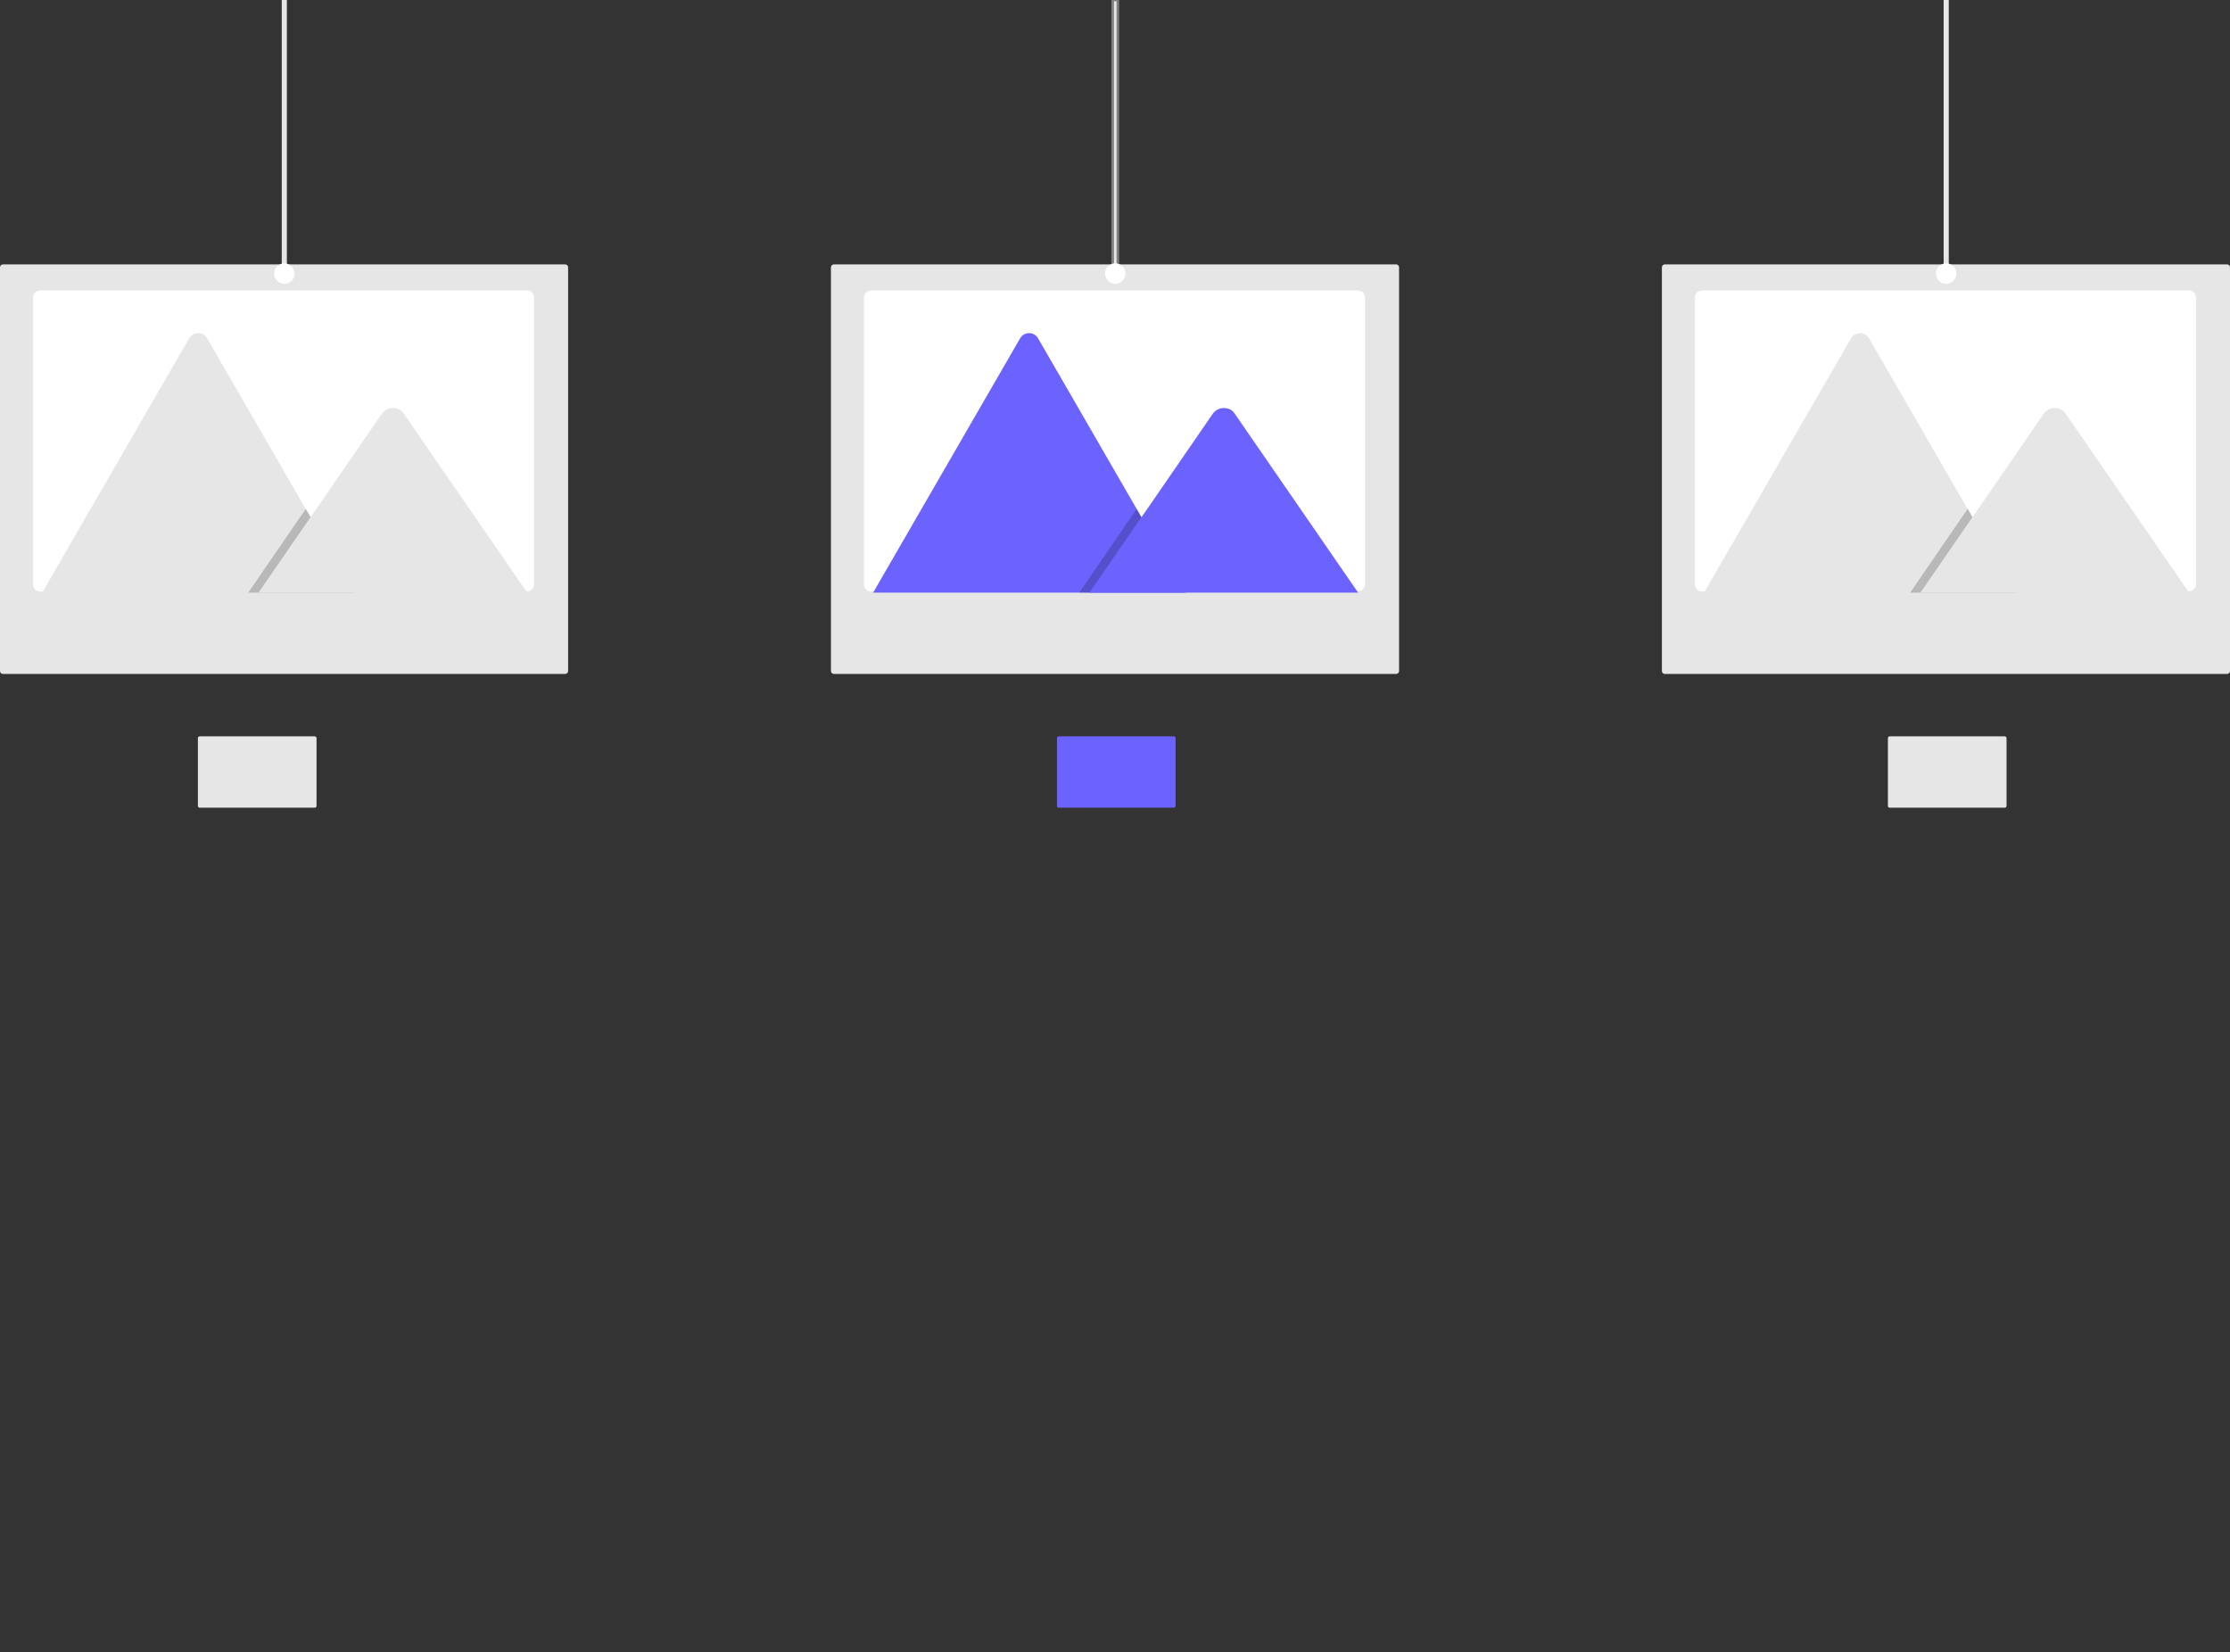 <?xml version="1.0" encoding="utf-8"?>
<!-- Generator: Adobe Illustrator 24.1.3, SVG Export Plug-In . SVG Version: 6.00 Build 0)  -->
<svg version="1.1" id="fe1bd44d-772d-49e6-8ede-d714f2b892c4"
	 xmlns="http://www.w3.org/2000/svg" xmlns:xlink="http://www.w3.org/1999/xlink" x="0px" y="0px" viewBox="0 0 872.2 646.3"
	 style="enable-background:new 0 0 872.2 646.3;" xml:space="preserve">
<rect x="0" y="0" width="872.2" height="646.3" fill="#333333" stroke="none"/>
<style type="text/css">
	.st0{fill:#E6E6E6;}
	.st1{fill:#FFFFFF;}
	.st2{opacity:0.2;enable-background:new    ;}
	.st3{fill:#E6E6E6;stroke:#808080;stroke-miterlimit:10;}
	.st4{fill:#6C63FF;}
</style>
<rect x="110.2" class="st0" width="2" height="187"/>
<path class="st0" d="M1.2,103.4c-0.7,0-1.2,0.5-1.2,1.2v157.8c0,0.7,0.5,1.2,1.2,1.2H221c0.7,0,1.2-0.5,1.2-1.2V104.6
	c0-0.7-0.5-1.2-1.2-1.2L1.2,103.4z"/>
<path class="st1" d="M208.9,116.4v112.1c0,1.6-1.3,2.8-2.8,2.8H15.7c-0.1,0-0.3,0-0.4,0c-1.4-0.2-2.4-1.4-2.4-2.8V116.4
	c0-1.6,1.3-2.8,2.8-2.8h190.4C207.6,113.5,208.9,114.8,208.9,116.4L208.9,116.4L208.9,116.4z"/>
<path class="st0" d="M138.6,231.8H17c-0.2,0-0.3,0-0.5,0l57.5-99.5c1.1-1.9,3.5-2.6,5.5-1.5c0.6,0.4,1.2,0.9,1.5,1.5l38.6,66.8
	l1.8,3.2L138.6,231.8z"/>
<polygon class="st2" points="138.6,231.8 97.1,231.8 117.4,202.2 118.9,200.1 119.6,199 121.5,202.2 "/>
<path class="st0" d="M206.2,231.8H101.1l20.4-29.6l1.5-2.1l26.5-38.5c1.8-2.3,5.2-2.7,7.5-0.9c0.1,0.1,0.3,0.2,0.4,0.4
	c0.1,0.2,0.3,0.3,0.4,0.5L206.2,231.8z"/>
<circle class="st1" cx="111.2" cy="107" r="4"/>
<rect x="435.2" class="st3" width="2" height="187"/>
<path class="st0" d="M326.2,103.4c-0.7,0-1.2,0.5-1.2,1.2v157.8c0,0.7,0.5,1.2,1.2,1.2H546c0.7,0,1.2-0.5,1.2-1.2V104.6
	c0-0.7-0.5-1.2-1.2-1.2L326.2,103.4z"/>
<path class="st1" d="M533.9,116.4v112.1c0,1.6-1.3,2.8-2.8,2.8l0,0H340.7c-0.1,0-0.3,0-0.4,0c-1.4-0.2-2.4-1.4-2.4-2.8V116.4
	c0-1.6,1.3-2.8,2.8-2.8h190.4C532.6,113.5,533.9,114.8,533.9,116.4L533.9,116.4z"/>
<path class="st4" d="M463.6,231.8H342c-0.2,0-0.3,0-0.5,0l57.5-99.5c1.1-1.9,3.5-2.6,5.5-1.5c0.6,0.4,1.2,0.9,1.5,1.5l38.6,66.8
	l1.8,3.2L463.6,231.8z"/>
<polygon class="st2" points="463.5,231.8 422.1,231.8 442.4,202.2 443.9,200.1 444.6,199 446.5,202.2 "/>
<path class="st4" d="M531.2,231.8H426.1l20.4-29.6l1.5-2.1l26.5-38.5c1.8-2.3,5.2-2.7,7.5-0.9c0.1,0.1,0.3,0.2,0.4,0.4
	c0.1,0.2,0.3,0.3,0.4,0.5L531.2,231.8z"/>
<circle class="st1" cx="436.2" cy="107" r="4"/>
<rect x="760.2" class="st0" width="2" height="187"/>
<path class="st0" d="M651.2,103.4c-0.7,0-1.2,0.5-1.2,1.2v157.8c0,0.7,0.5,1.2,1.2,1.2H871c0.7,0,1.2-0.5,1.2-1.2V104.6
	c0-0.7-0.5-1.2-1.2-1.2L651.2,103.4z"/>
<path class="st1" d="M858.9,116.4v112.1c0,1.6-1.3,2.8-2.8,2.8l0,0H665.7c-0.1,0-0.3,0-0.4,0c-1.4-0.2-2.4-1.4-2.4-2.8V116.4
	c0-1.6,1.3-2.8,2.8-2.8h190.4C857.6,113.5,858.9,114.8,858.9,116.4L858.9,116.4z"/>
<path class="st0" d="M788.6,231.8H667c-0.2,0-0.3,0-0.5,0l57.5-99.5c1.1-1.9,3.5-2.6,5.5-1.5c0.6,0.4,1.2,0.9,1.5,1.5l38.6,66.8
	l1.8,3.2L788.6,231.8z"/>
<polygon class="st2" points="788.5,231.8 747.1,231.8 767.4,202.2 768.9,200.1 769.6,199 771.5,202.2 "/>
<path class="st0" d="M856.2,231.8H751.1l20.4-29.6l1.5-2.1l26.5-38.5c1.8-2.3,5.2-2.7,7.5-0.9c0.1,0.1,0.3,0.2,0.4,0.4
	c0.1,0.2,0.3,0.3,0.4,0.5L856.2,231.8z"/>
<circle class="st1" cx="761.2" cy="107" r="4"/>
<path class="st0" d="M123.8,288.7v26.5c0,0.4-0.3,0.7-0.7,0.7c0,0,0,0,0,0h-45c0,0-0.1,0-0.1,0c-0.3,0-0.6-0.3-0.6-0.7v-26.5
	c0-0.4,0.3-0.7,0.7-0.7l0,0h45C123.5,288,123.8,288.3,123.8,288.7L123.8,288.7L123.8,288.7z"/>
<path class="st4" d="M459.8,288.7v26.5c0,0.4-0.3,0.7-0.7,0.7l0,0h-45c0,0-0.1,0-0.1,0c-0.3,0-0.6-0.3-0.6-0.7v-26.5
	c0-0.4,0.3-0.7,0.7-0.7l0,0h45C459.5,288,459.8,288.3,459.8,288.7C459.8,288.7,459.8,288.7,459.8,288.7L459.8,288.7z"/>
<path class="st0" d="M784.8,288.7v26.5c0,0.4-0.3,0.7-0.7,0.7l0,0h-45c0,0-0.1,0-0.1,0c-0.3,0-0.6-0.3-0.6-0.7v-26.5
	c0-0.4,0.3-0.7,0.7-0.7l0,0h45C784.5,288,784.8,288.3,784.8,288.7C784.8,288.7,784.8,288.7,784.8,288.7L784.8,288.7z"/>
</svg>
